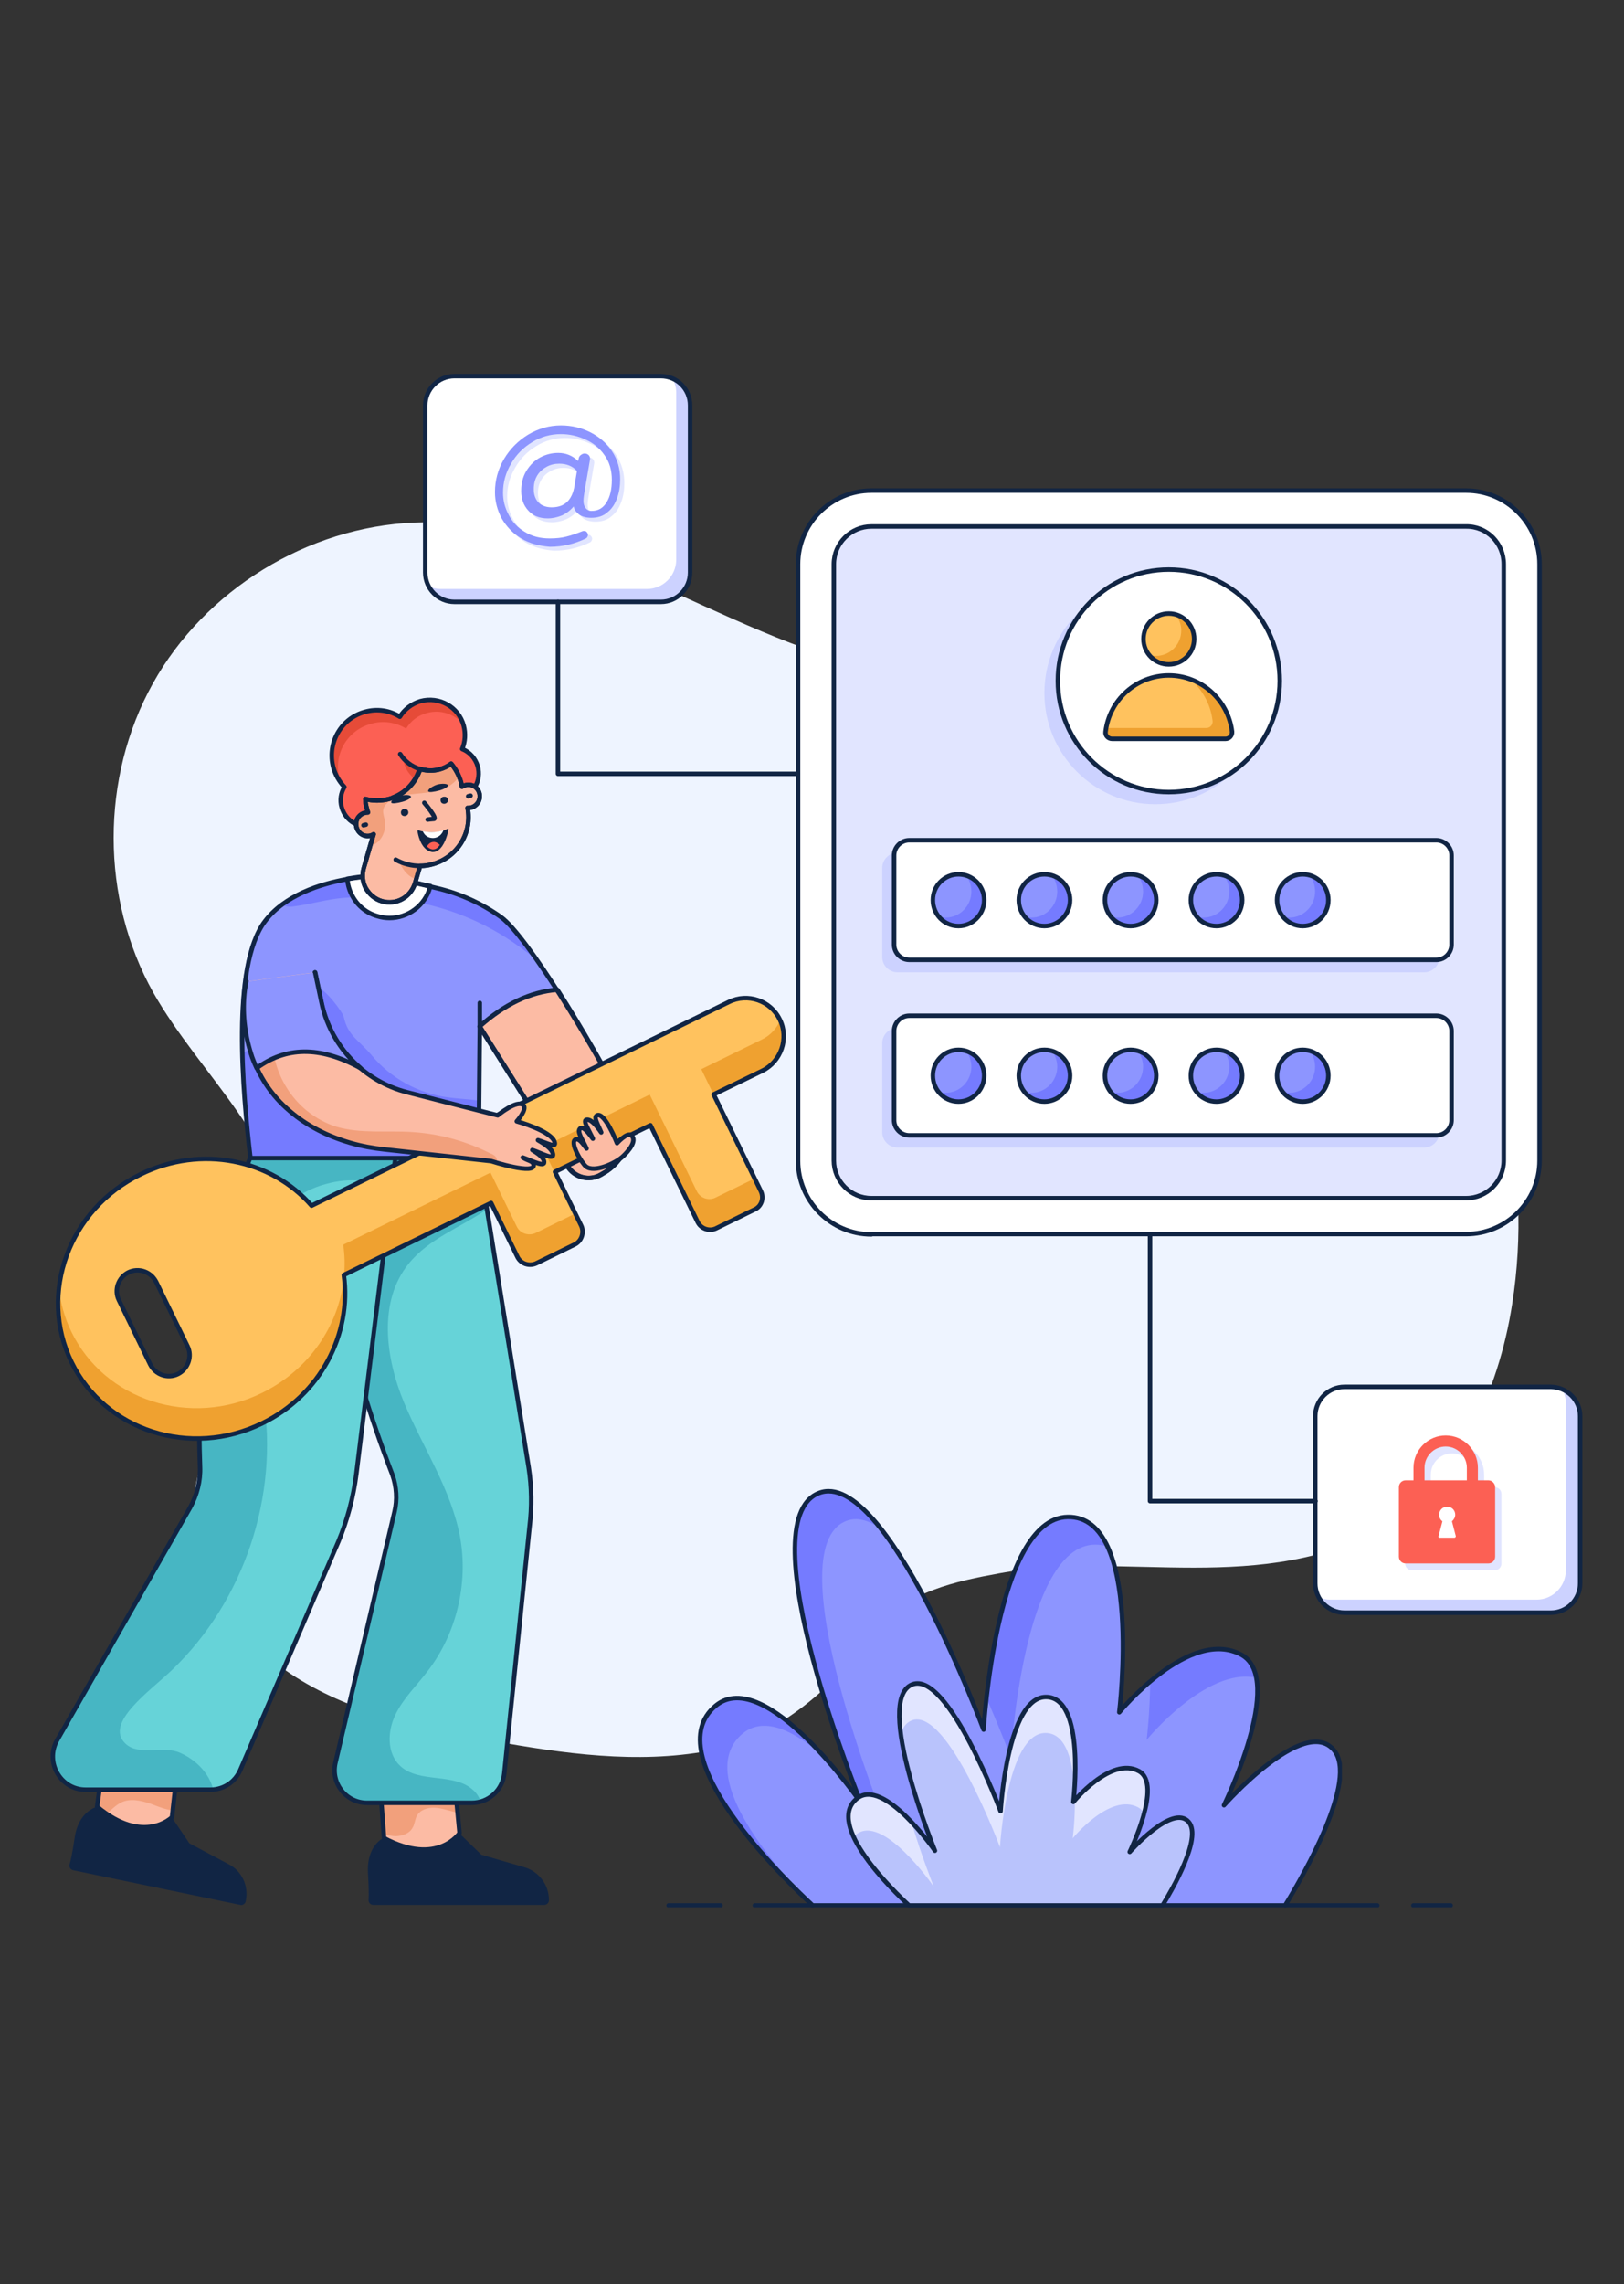 <svg xmlns="http://www.w3.org/2000/svg" xmlns:xlink="http://www.w3.org/1999/xlink" width="355" zoomAndPan="magnify" viewBox="0 0 266.25 374.25" height="499" preserveAspectRatio="xMidYMid meet" version="1.0"><rect x="0" y="0" width="266.25" height="374.25" fill="#333333" stroke="none"/><defs><clipPath id="97b7dd5607"><path d="M 69 61.227 L 114 61.227 L 114 99 L 69 99 Z M 69 61.227 " clip-rule="nonzero"/></clipPath><clipPath id="9507838f2f"><path d="M 69 61.227 L 114 61.227 L 114 99 L 69 99 Z M 69 61.227 " clip-rule="nonzero"/></clipPath><clipPath id="e5c6b0c9b2"><path d="M 215 226 L 259.336 226 L 259.336 265 L 215 265 Z M 215 226 " clip-rule="nonzero"/></clipPath><clipPath id="b04f9e49d6"><path d="M 60 300 L 90 300 L 90 312.52 L 60 312.52 Z M 60 300 " clip-rule="nonzero"/></clipPath><clipPath id="ca0570eb33"><path d="M 11 296 L 41 296 L 41 312.52 L 11 312.52 Z M 11 296 " clip-rule="nonzero"/></clipPath><clipPath id="fadd0f396a"><path d="M 114 244 L 220 244 L 220 312.52 L 114 312.52 Z M 114 244 " clip-rule="nonzero"/></clipPath><clipPath id="fcf2fcaa96"><path d="M 114 243 L 220 243 L 220 312.52 L 114 312.52 Z M 114 243 " clip-rule="nonzero"/></clipPath><clipPath id="06ab4d629a"><path d="M 139 275 L 196 275 L 196 312.52 L 139 312.52 Z M 139 275 " clip-rule="nonzero"/></clipPath><clipPath id="349a333583"><path d="M 138 275 L 196 275 L 196 312.52 L 138 312.52 Z M 138 275 " clip-rule="nonzero"/></clipPath><clipPath id="2372f4930c"><path d="M 109 311 L 119 311 L 119 312.52 L 109 312.52 Z M 109 311 " clip-rule="nonzero"/></clipPath><clipPath id="83a8b1b252"><path d="M 123 311 L 134 311 L 134 312.52 L 123 312.52 Z M 123 311 " clip-rule="nonzero"/></clipPath><clipPath id="d41f1dec8a"><path d="M 210 311 L 227 311 L 227 312.52 L 210 312.52 Z M 210 311 " clip-rule="nonzero"/></clipPath><clipPath id="9cc6889c45"><path d="M 231 311 L 239 311 L 239 312.52 L 231 312.52 Z M 231 311 " clip-rule="nonzero"/></clipPath></defs><path fill="#eef4ff" d="M 247.914 213.699 C 245.668 228.102 239.02 242.703 226.559 250.246 C 217.465 255.785 206.371 256.863 195.715 256.863 C 185.062 256.863 174.355 255.883 163.848 257.793 C 156.809 259.066 148.598 260.832 144.297 266.516 C 137.113 276.02 127.777 284.738 116.094 286.895 C 104.414 289.051 92.34 287.336 80.66 285.23 C 69.516 283.27 58.129 280.867 48.547 274.844 C 38.969 268.816 31.344 258.379 31.734 247.062 C 32.223 231.531 46.934 219.039 47.031 203.508 C 47.18 187.781 32.859 176.316 25.137 162.645 C 16.484 147.211 16.484 127.418 25.039 112.035 C 33.59 96.648 50.453 86.312 68 85.625 C 94.738 84.598 117.855 104 144.004 109.828 C 155.391 112.379 167.172 112.281 178.609 114.484 C 200.457 118.746 220.449 131.777 233.254 150.055 C 246.012 168.328 251.387 191.648 247.914 213.699 Z M 247.914 213.699 " fill-opacity="1" fill-rule="nonzero"/><path stroke-linecap="round" transform="matrix(0.489, 0, 0, 0.49, -37.279, 15.418)" fill-opacity="1" fill="#ffffff" fill-rule="nonzero" stroke-linejoin="round" d="M 368.398 381.303 C 354.803 381.303 343.798 370.196 343.798 356.698 L 343.798 157.202 C 343.798 143.6 354.899 132.597 368.398 132.597 L 567.8 132.597 C 581.402 132.597 592.399 143.703 592.399 157.202 L 592.399 356.603 C 592.399 370.196 581.298 381.199 567.8 381.199 L 368.398 381.199 Z M 368.398 381.303 " stroke="#112544" stroke-width="1.5" stroke-opacity="1" stroke-miterlimit="10"/><path stroke-linecap="round" transform="matrix(0.489, 0, 0, 0.49, -37.279, 15.418)" fill-opacity="1" fill="#e1e5ff" fill-rule="nonzero" stroke-linejoin="round" d="M 580.403 157.202 L 580.403 356.603 C 580.403 363.603 574.697 369.2 567.8 369.2 L 368.398 369.2 C 361.397 369.2 355.802 363.499 355.802 356.603 L 355.802 157.202 C 355.802 150.201 361.501 144.596 368.398 144.596 L 567.8 144.596 C 574.801 144.501 580.403 150.201 580.403 157.202 Z M 580.403 157.202 " stroke="#112544" stroke-width="1.5" stroke-opacity="1" stroke-miterlimit="10"/><path fill="#ccd2ff" d="M 235.988 170.926 L 235.988 185.527 C 235.988 186.898 234.867 188.023 233.496 188.023 L 147.133 188.023 C 145.766 188.023 144.641 186.898 144.641 185.527 L 144.641 170.926 C 144.641 169.555 145.766 168.426 147.133 168.426 L 233.496 168.426 C 234.867 168.477 235.988 169.555 235.988 170.926 Z M 235.988 170.926 " fill-opacity="1" fill-rule="nonzero"/><path stroke-linecap="round" transform="matrix(0.489, 0, 0, 0.49, -37.279, 15.418)" fill-opacity="1" fill="#ffffff" fill-rule="nonzero" stroke-linejoin="round" d="M 562.9 313.302 L 562.9 343.097 C 562.9 345.903 560.599 348.199 557.802 348.199 L 381.097 348.199 C 378.3 348.199 375.998 345.903 375.998 343.097 L 375.998 313.302 C 375.998 310.504 378.3 308.199 381.097 308.199 L 557.802 308.199 C 560.599 308.199 562.9 310.504 562.9 313.302 Z M 562.9 313.302 " stroke="#112544" stroke-width="1.5" stroke-opacity="1" stroke-miterlimit="10"/><path fill="#ccd2ff" d="M 235.988 142.215 L 235.988 156.816 C 235.988 158.188 234.867 159.312 233.496 159.312 L 147.133 159.312 C 145.766 159.312 144.641 158.188 144.641 156.816 L 144.641 142.215 C 144.641 140.844 145.766 139.715 147.133 139.715 L 233.496 139.715 C 234.867 139.715 235.988 140.793 235.988 142.215 Z M 235.988 142.215 " fill-opacity="1" fill-rule="nonzero"/><path stroke-linecap="round" transform="matrix(0.489, 0, 0, 0.49, -37.279, 15.418)" fill-opacity="1" fill="#ffffff" fill-rule="nonzero" stroke-linejoin="round" d="M 562.9 254.598 L 562.9 284.4 C 562.9 287.199 560.599 289.503 557.802 289.503 L 381.097 289.503 C 378.3 289.503 375.998 287.199 375.998 284.4 L 375.998 254.598 C 375.998 251.799 378.3 249.503 381.097 249.503 L 557.802 249.503 C 560.599 249.503 562.9 251.799 562.9 254.598 Z M 562.9 254.598 " stroke="#112544" stroke-width="1.5" stroke-opacity="1" stroke-miterlimit="10"/><path fill="#ccd2ff" d="M 207.594 113.555 C 207.594 123.598 199.48 131.777 189.41 131.777 C 179.391 131.777 171.227 123.645 171.227 113.555 C 171.227 103.461 179.344 95.328 189.41 95.328 C 199.43 95.328 207.594 103.508 207.594 113.555 Z M 207.594 113.555 " fill-opacity="1" fill-rule="nonzero"/><path stroke-linecap="round" transform="matrix(0.489, 0, 0, 0.49, -37.279, 15.418)" fill-opacity="1" fill="#ffffff" fill-rule="nonzero" stroke-linejoin="round" d="M 505.302 196.197 C 505.302 216.703 488.702 233.398 468.099 233.398 C 447.503 233.398 430.904 216.799 430.904 196.197 C 430.904 175.603 447.503 159.003 468.099 159.003 C 488.702 159.003 505.302 175.603 505.302 196.197 Z M 505.302 196.197 " stroke="#112544" stroke-width="1.5" stroke-opacity="1" stroke-miterlimit="10"/><path fill="#efa130" d="M 195.668 104.684 C 195.668 106.988 193.809 108.852 191.512 108.852 C 190.191 108.852 189.02 108.215 188.238 107.281 C 187.652 106.598 187.309 105.664 187.309 104.684 C 187.309 102.383 189.168 100.52 191.465 100.52 C 191.902 100.52 192.344 100.57 192.734 100.719 C 194.445 101.254 195.668 102.824 195.668 104.684 Z M 195.668 104.684 " fill-opacity="1" fill-rule="nonzero"/><path fill="#ffc25e" d="M 193.664 103.312 C 193.664 105.617 191.805 107.477 189.508 107.477 C 189.07 107.477 188.629 107.43 188.238 107.281 C 187.652 106.598 187.309 105.664 187.309 104.684 C 187.309 102.383 189.168 100.52 191.465 100.52 C 191.902 100.52 192.344 100.57 192.734 100.719 C 193.32 101.453 193.664 102.332 193.664 103.312 Z M 193.664 103.312 " fill-opacity="1" fill-rule="nonzero"/><path stroke-linecap="round" transform="matrix(0.489, 0, 0, 0.49, -37.279, 15.418)" fill="none" stroke-linejoin="round" d="M 476.602 182.196 C 476.602 186.9 472.798 190.703 468.099 190.703 C 463.399 190.703 459.603 186.9 459.603 182.196 C 459.603 177.5 463.399 173.697 468.099 173.697 C 472.798 173.697 476.602 177.5 476.602 182.196 Z M 476.602 182.196 " stroke="#112544" stroke-width="1.5" stroke-opacity="1" stroke-miterlimit="10"/><path fill="#efa130" d="M 200.801 121.051 L 182.176 121.051 C 181.543 121.051 181.051 120.512 181.102 119.875 C 181.102 119.676 181.152 119.48 181.199 119.336 C 182.031 114.434 186.332 110.664 191.465 110.664 C 192.734 110.664 193.957 110.906 195.082 111.301 C 198.695 112.621 201.387 115.906 201.824 119.875 C 201.922 120.461 201.434 121.051 200.801 121.051 Z M 200.801 121.051 " fill-opacity="1" fill-rule="nonzero"/><path fill="#ffc25e" d="M 197.77 119.285 L 181.199 119.285 C 182.031 114.387 186.332 110.613 191.465 110.613 C 192.734 110.613 193.957 110.859 195.082 111.25 C 197.086 112.918 198.453 115.316 198.797 118.062 C 198.895 118.746 198.402 119.285 197.77 119.285 Z M 197.77 119.285 " fill-opacity="1" fill-rule="nonzero"/><path stroke-linecap="round" transform="matrix(0.489, 0, 0, 0.49, -37.279, 15.418)" fill="none" stroke-linejoin="round" d="M 487.104 215.603 C 488.399 215.603 489.398 214.502 489.302 213.203 C 487.999 202.599 479 194.403 468.099 194.403 C 457.198 194.403 448.199 202.599 446.904 213.203 C 446.696 214.502 447.799 215.603 449.102 215.603 Z M 487.104 215.603 " stroke="#112544" stroke-width="1.5" stroke-opacity="1" stroke-miterlimit="10"/><path fill="#757bff" d="M 161.258 147.457 C 161.258 149.809 159.352 151.672 157.055 151.672 C 155.734 151.672 154.512 151.035 153.73 150.055 C 153.145 149.32 152.801 148.387 152.801 147.41 C 152.801 145.059 154.707 143.145 157.055 143.145 C 157.496 143.145 157.934 143.195 158.324 143.344 C 160.035 143.98 161.258 145.594 161.258 147.457 Z M 161.258 147.457 " fill-opacity="1" fill-rule="nonzero"/><path fill="#8d95ff" d="M 159.254 146.086 C 159.254 148.438 157.348 150.348 155.051 150.348 C 154.609 150.348 154.172 150.301 153.781 150.152 C 153.191 149.418 152.852 148.488 152.852 147.508 C 152.852 145.156 154.758 143.242 157.102 143.242 C 157.543 143.242 157.984 143.293 158.375 143.441 C 158.91 144.125 159.254 145.059 159.254 146.086 Z M 159.254 146.086 " fill-opacity="1" fill-rule="nonzero"/><path stroke-linecap="round" transform="matrix(0.489, 0, 0, 0.49, -37.279, 15.418)" fill="none" stroke-linejoin="round" d="M 406.2 269.499 C 406.2 274.299 402.3 278.198 397.601 278.198 C 392.798 278.198 389.001 274.299 389.001 269.499 C 389.001 264.7 392.902 260.896 397.601 260.896 C 402.3 260.896 406.2 264.7 406.2 269.499 Z M 406.2 269.499 " stroke="#112544" stroke-width="1.5" stroke-opacity="1" stroke-miterlimit="10"/><path fill="#757bff" d="M 175.336 147.457 C 175.336 149.809 173.43 151.672 171.129 151.672 C 169.812 151.672 168.59 151.035 167.809 150.055 C 167.219 149.32 166.879 148.387 166.879 147.41 C 166.879 145.059 168.785 143.145 171.129 143.145 C 171.57 143.145 172.012 143.195 172.402 143.344 C 174.113 143.98 175.336 145.594 175.336 147.457 Z M 175.336 147.457 " fill-opacity="1" fill-rule="nonzero"/><path fill="#8d95ff" d="M 173.332 146.086 C 173.332 148.438 171.426 150.348 169.125 150.348 C 168.688 150.348 168.246 150.301 167.855 150.152 C 167.27 149.418 166.926 148.488 166.926 147.508 C 166.926 145.156 168.832 143.242 171.18 143.242 C 171.621 143.242 172.059 143.293 172.449 143.441 C 172.988 144.125 173.332 145.059 173.332 146.086 Z M 173.332 146.086 " fill-opacity="1" fill-rule="nonzero"/><path stroke-linecap="round" transform="matrix(0.489, 0, 0, 0.49, -37.279, 15.418)" fill="none" stroke-linejoin="round" d="M 435.004 269.499 C 435.004 274.299 431.104 278.198 426.396 278.198 C 421.601 278.198 417.797 274.299 417.797 269.499 C 417.797 264.7 421.697 260.896 426.396 260.896 C 431.199 260.896 435.004 264.7 435.004 269.499 Z M 435.004 269.499 " stroke="#112544" stroke-width="1.5" stroke-opacity="1" stroke-miterlimit="10"/><path fill="#757bff" d="M 189.461 147.457 C 189.461 149.809 187.555 151.672 185.258 151.672 C 183.938 151.672 182.715 151.035 181.934 150.055 C 181.348 149.32 181.004 148.387 181.004 147.41 C 181.004 145.059 182.91 143.145 185.258 143.145 C 185.695 143.145 186.137 143.195 186.527 143.344 C 188.238 143.98 189.461 145.594 189.461 147.457 Z M 189.461 147.457 " fill-opacity="1" fill-rule="nonzero"/><path fill="#8d95ff" d="M 187.406 146.086 C 187.406 148.438 185.5 150.348 183.203 150.348 C 182.762 150.348 182.324 150.301 181.934 150.152 C 181.348 149.418 181.004 148.488 181.004 147.508 C 181.004 145.156 182.91 143.242 185.258 143.242 C 185.695 143.242 186.137 143.293 186.527 143.441 C 187.066 144.125 187.406 145.059 187.406 146.086 Z M 187.406 146.086 " fill-opacity="1" fill-rule="nonzero"/><path stroke-linecap="round" transform="matrix(0.489, 0, 0, 0.49, -37.279, 15.418)" fill="none" stroke-linejoin="round" d="M 463.903 269.499 C 463.903 274.299 460.003 278.198 455.303 278.198 C 450.5 278.198 446.696 274.299 446.696 269.499 C 446.696 264.7 450.596 260.896 455.303 260.896 C 460.003 260.896 463.903 264.7 463.903 269.499 Z M 463.903 269.499 " stroke="#112544" stroke-width="1.5" stroke-opacity="1" stroke-miterlimit="10"/><path fill="#757bff" d="M 203.535 147.457 C 203.535 149.809 201.629 151.672 199.332 151.672 C 198.012 151.672 196.789 151.035 196.008 150.055 C 195.422 149.32 195.082 148.387 195.082 147.41 C 195.082 145.059 196.988 143.145 199.332 143.145 C 199.773 143.145 200.211 143.195 200.602 143.344 C 202.312 143.98 203.535 145.594 203.535 147.457 Z M 203.535 147.457 " fill-opacity="1" fill-rule="nonzero"/><path fill="#8d95ff" d="M 201.531 146.086 C 201.531 148.438 199.625 150.348 197.328 150.348 C 196.891 150.348 196.449 150.301 196.059 150.152 C 195.473 149.418 195.129 148.488 195.129 147.508 C 195.129 145.156 197.035 143.242 199.383 143.242 C 199.82 143.242 200.262 143.293 200.652 143.441 C 201.191 144.125 201.531 145.059 201.531 146.086 Z M 201.531 146.086 " fill-opacity="1" fill-rule="nonzero"/><path stroke-linecap="round" transform="matrix(0.489, 0, 0, 0.49, -37.279, 15.418)" fill="none" stroke-linejoin="round" d="M 492.698 269.499 C 492.698 274.299 488.798 278.198 484.099 278.198 C 479.304 278.198 475.499 274.299 475.499 269.499 C 475.499 264.7 479.4 260.896 484.099 260.896 C 488.902 260.896 492.698 264.7 492.698 269.499 Z M 492.698 269.499 " stroke="#112544" stroke-width="1.5" stroke-opacity="1" stroke-miterlimit="10"/><path fill="#757bff" d="M 217.66 147.457 C 217.66 149.809 215.754 151.672 213.457 151.672 C 212.137 151.672 210.918 151.035 210.133 150.055 C 209.547 149.32 209.207 148.387 209.207 147.41 C 209.207 145.059 211.113 143.145 213.457 143.145 C 213.898 143.145 214.336 143.195 214.73 143.344 C 216.391 143.98 217.66 145.594 217.66 147.457 Z M 217.66 147.457 " fill-opacity="1" fill-rule="nonzero"/><path fill="#8d95ff" d="M 215.609 146.086 C 215.609 148.438 213.703 150.348 211.406 150.348 C 210.965 150.348 210.523 150.301 210.133 150.152 C 209.547 149.418 209.207 148.488 209.207 147.508 C 209.207 145.156 211.113 143.242 213.457 143.242 C 213.898 143.242 214.336 143.293 214.73 143.441 C 215.266 144.125 215.609 145.059 215.609 146.086 Z M 215.609 146.086 " fill-opacity="1" fill-rule="nonzero"/><path stroke-linecap="round" transform="matrix(0.489, 0, 0, 0.49, -37.279, 15.418)" fill="none" stroke-linejoin="round" d="M 521.598 269.499 C 521.598 274.299 517.697 278.198 512.998 278.198 C 508.203 278.198 504.399 274.299 504.399 269.499 C 504.399 264.7 508.299 260.896 512.998 260.896 C 517.697 260.896 521.598 264.7 521.598 269.499 Z M 521.598 269.499 " stroke="#112544" stroke-width="1.5" stroke-opacity="1" stroke-miterlimit="10"/><path fill="#757bff" d="M 161.258 176.219 C 161.258 178.57 159.352 180.43 157.055 180.43 C 155.734 180.43 154.512 179.793 153.73 178.812 C 153.145 178.078 152.801 177.148 152.801 176.168 C 152.801 173.816 154.707 171.906 157.055 171.906 C 157.496 171.906 157.934 171.953 158.324 172.102 C 160.035 172.738 161.258 174.305 161.258 176.219 Z M 161.258 176.219 " fill-opacity="1" fill-rule="nonzero"/><path fill="#8d95ff" d="M 159.254 174.797 C 159.254 177.148 157.348 179.059 155.051 179.059 C 154.609 179.059 154.172 179.012 153.781 178.863 C 153.191 178.129 152.852 177.195 152.852 176.219 C 152.852 173.867 154.758 171.953 157.102 171.953 C 157.543 171.953 157.984 172.004 158.375 172.152 C 158.91 172.887 159.254 173.816 159.254 174.797 Z M 159.254 174.797 " fill-opacity="1" fill-rule="nonzero"/><path stroke-linecap="round" transform="matrix(0.489, 0, 0, 0.49, -37.279, 15.418)" fill="none" stroke-linejoin="round" d="M 406.2 328.203 C 406.2 333.003 402.3 336.902 397.601 336.902 C 392.798 336.902 389.001 333.003 389.001 328.203 C 389.001 323.404 392.902 319.601 397.601 319.601 C 402.3 319.601 406.2 323.404 406.2 328.203 Z M 406.2 328.203 " stroke="#112544" stroke-width="1.5" stroke-opacity="1" stroke-miterlimit="10"/><path fill="#757bff" d="M 175.336 176.219 C 175.336 178.57 173.43 180.43 171.129 180.43 C 169.812 180.43 168.59 179.793 167.809 178.812 C 167.219 178.078 166.879 177.148 166.879 176.168 C 166.879 173.816 168.785 171.906 171.129 171.906 C 171.57 171.906 172.012 171.953 172.402 172.102 C 174.113 172.738 175.336 174.305 175.336 176.219 Z M 175.336 176.219 " fill-opacity="1" fill-rule="nonzero"/><path fill="#8d95ff" d="M 173.332 174.797 C 173.332 177.148 171.426 179.059 169.125 179.059 C 168.688 179.059 168.246 179.012 167.855 178.863 C 167.27 178.129 166.926 177.195 166.926 176.219 C 166.926 173.867 168.832 171.953 171.18 171.953 C 171.621 171.953 172.059 172.004 172.449 172.152 C 172.988 172.887 173.332 173.816 173.332 174.797 Z M 173.332 174.797 " fill-opacity="1" fill-rule="nonzero"/><path stroke-linecap="round" transform="matrix(0.489, 0, 0, 0.49, -37.279, 15.418)" fill="none" stroke-linejoin="round" d="M 435.004 328.203 C 435.004 333.003 431.104 336.902 426.396 336.902 C 421.601 336.902 417.797 333.003 417.797 328.203 C 417.797 323.404 421.697 319.601 426.396 319.601 C 431.199 319.601 435.004 323.404 435.004 328.203 Z M 435.004 328.203 " stroke="#112544" stroke-width="1.5" stroke-opacity="1" stroke-miterlimit="10"/><path fill="#757bff" d="M 189.461 176.219 C 189.461 178.57 187.555 180.43 185.258 180.43 C 183.938 180.43 182.715 179.793 181.934 178.812 C 181.348 178.078 181.004 177.148 181.004 176.168 C 181.004 173.816 182.91 171.906 185.258 171.906 C 185.695 171.906 186.137 171.953 186.527 172.102 C 188.238 172.738 189.461 174.305 189.461 176.219 Z M 189.461 176.219 " fill-opacity="1" fill-rule="nonzero"/><path fill="#8d95ff" d="M 187.406 174.797 C 187.406 177.148 185.5 179.059 183.203 179.059 C 182.762 179.059 182.324 179.012 181.934 178.863 C 181.348 178.129 181.004 177.195 181.004 176.219 C 181.004 173.867 182.91 171.953 185.258 171.953 C 185.695 171.953 186.137 172.004 186.527 172.152 C 187.066 172.887 187.406 173.816 187.406 174.797 Z M 187.406 174.797 " fill-opacity="1" fill-rule="nonzero"/><path stroke-linecap="round" transform="matrix(0.489, 0, 0, 0.49, -37.279, 15.418)" fill="none" stroke-linejoin="round" d="M 463.903 328.203 C 463.903 333.003 460.003 336.902 455.303 336.902 C 450.5 336.902 446.696 333.003 446.696 328.203 C 446.696 323.404 450.596 319.601 455.303 319.601 C 460.003 319.601 463.903 323.404 463.903 328.203 Z M 463.903 328.203 " stroke="#112544" stroke-width="1.5" stroke-opacity="1" stroke-miterlimit="10"/><path fill="#757bff" d="M 203.535 176.219 C 203.535 178.57 201.629 180.43 199.332 180.43 C 198.012 180.43 196.789 179.793 196.008 178.812 C 195.422 178.078 195.082 177.148 195.082 176.168 C 195.082 173.816 196.988 171.906 199.332 171.906 C 199.773 171.906 200.211 171.953 200.602 172.102 C 202.312 172.738 203.535 174.305 203.535 176.219 Z M 203.535 176.219 " fill-opacity="1" fill-rule="nonzero"/><path fill="#8d95ff" d="M 201.531 174.797 C 201.531 177.148 199.625 179.059 197.328 179.059 C 196.891 179.059 196.449 179.012 196.059 178.863 C 195.473 178.129 195.129 177.195 195.129 176.219 C 195.129 173.867 197.035 171.953 199.383 171.953 C 199.82 171.953 200.262 172.004 200.652 172.152 C 201.191 172.887 201.531 173.816 201.531 174.797 Z M 201.531 174.797 " fill-opacity="1" fill-rule="nonzero"/><path stroke-linecap="round" transform="matrix(0.489, 0, 0, 0.49, -37.279, 15.418)" fill="none" stroke-linejoin="round" d="M 492.698 328.203 C 492.698 333.003 488.798 336.902 484.099 336.902 C 479.304 336.902 475.499 333.003 475.499 328.203 C 475.499 323.404 479.4 319.601 484.099 319.601 C 488.902 319.601 492.698 323.404 492.698 328.203 Z M 492.698 328.203 " stroke="#112544" stroke-width="1.5" stroke-opacity="1" stroke-miterlimit="10"/><path fill="#757bff" d="M 217.66 176.219 C 217.66 178.57 215.754 180.43 213.457 180.43 C 212.137 180.43 210.918 179.793 210.133 178.812 C 209.547 178.078 209.207 177.148 209.207 176.168 C 209.207 173.816 211.113 171.906 213.457 171.906 C 213.898 171.906 214.336 171.953 214.73 172.102 C 216.391 172.738 217.66 174.305 217.66 176.219 Z M 217.66 176.219 " fill-opacity="1" fill-rule="nonzero"/><path fill="#8d95ff" d="M 215.609 174.797 C 215.609 177.148 213.703 179.059 211.406 179.059 C 210.965 179.059 210.523 179.012 210.133 178.863 C 209.547 178.129 209.207 177.195 209.207 176.219 C 209.207 173.867 211.113 171.953 213.457 171.953 C 213.898 171.953 214.336 172.004 214.73 172.152 C 215.266 172.887 215.609 173.816 215.609 174.797 Z M 215.609 174.797 " fill-opacity="1" fill-rule="nonzero"/><path stroke-linecap="round" transform="matrix(0.489, 0, 0, 0.49, -37.279, 15.418)" fill="none" stroke-linejoin="round" d="M 521.598 328.203 C 521.598 333.003 517.697 336.902 512.998 336.902 C 508.203 336.902 504.399 333.003 504.399 328.203 C 504.399 323.404 508.299 319.601 512.998 319.601 C 517.697 319.601 521.598 323.404 521.598 328.203 Z M 521.598 328.203 " stroke="#112544" stroke-width="1.5" stroke-opacity="1" stroke-miterlimit="10"/><g clip-path="url(#97b7dd5607)"><path fill="#ffffff" d="M 113.066 66.422 L 113.066 93.809 C 113.066 96.453 110.914 98.609 108.273 98.609 L 74.453 98.609 C 71.812 98.609 69.664 96.453 69.664 93.809 L 69.664 66.422 C 69.664 63.773 71.812 61.621 74.453 61.621 L 108.273 61.621 C 110.965 61.621 113.066 63.773 113.066 66.422 Z M 113.066 66.422 " fill-opacity="1" fill-rule="nonzero"/></g><path fill="#ccd2ff" d="M 113.066 66.422 L 113.066 93.809 C 113.066 96.453 110.914 98.609 108.273 98.609 L 74.453 98.609 C 72.645 98.609 71.031 97.582 70.25 96.062 C 70.883 96.355 71.57 96.504 72.254 96.504 L 106.074 96.504 C 108.715 96.504 110.867 94.348 110.867 91.703 L 110.867 64.363 C 110.867 63.531 110.672 62.797 110.277 62.109 C 111.941 62.844 113.066 64.512 113.066 66.422 Z M 113.066 66.422 " fill-opacity="1" fill-rule="nonzero"/><g clip-path="url(#9507838f2f)"><path stroke-linecap="round" transform="matrix(0.489, 0, 0, 0.49, -37.279, 15.418)" fill="none" stroke-linejoin="round" d="M 307.602 104.102 L 307.602 160 C 307.602 165.398 303.199 169.799 297.796 169.799 L 228.601 169.799 C 223.198 169.799 218.803 165.398 218.803 160 L 218.803 104.102 C 218.803 98.697 223.198 94.304 228.601 94.304 L 297.796 94.304 C 303.303 94.304 307.602 98.697 307.602 104.102 Z M 307.602 104.102 " stroke="#112544" stroke-width="1.5" stroke-opacity="1" stroke-miterlimit="10"/></g><path fill="#ffffff" d="M 258.914 232.023 L 258.914 259.41 C 258.914 262.055 256.762 264.211 254.125 264.211 L 220.301 264.211 C 217.66 264.211 215.512 262.055 215.512 259.41 L 215.512 232.023 C 215.512 229.375 217.66 227.219 220.301 227.219 L 254.125 227.219 C 256.762 227.27 258.914 229.375 258.914 232.023 Z M 258.914 232.023 " fill-opacity="1" fill-rule="nonzero"/><path fill="#ccd2ff" d="M 258.914 232.023 L 258.914 259.41 C 258.914 262.055 256.762 264.211 254.125 264.211 L 220.301 264.211 C 218.492 264.211 216.879 263.184 216.098 261.664 C 216.734 261.957 217.418 262.105 218.102 262.105 L 251.926 262.105 C 254.562 262.105 256.715 259.949 256.715 257.305 L 256.715 229.914 C 256.715 229.082 256.52 228.348 256.129 227.66 C 257.789 228.445 258.914 230.109 258.914 232.023 Z M 258.914 232.023 " fill-opacity="1" fill-rule="nonzero"/><g clip-path="url(#e5c6b0c9b2)"><path stroke-linecap="round" transform="matrix(0.489, 0, 0, 0.49, -37.279, 15.418)" fill="none" stroke-linejoin="round" d="M 606.002 442.104 L 606.002 498.001 C 606.002 503.399 601.598 507.8 596.203 507.8 L 527 507.8 C 521.598 507.8 517.202 503.399 517.202 498.001 L 517.202 442.104 C 517.202 436.698 521.598 432.297 527 432.297 L 596.203 432.297 C 601.598 432.401 606.002 436.698 606.002 442.104 Z M 606.002 442.104 " stroke="#112544" stroke-width="1.5" stroke-opacity="1" stroke-miterlimit="10"/></g><path stroke-linecap="round" transform="matrix(0.489, 0, 0, 0.49, -37.279, 15.418)" fill="none" stroke-linejoin="round" d="M 263.302 169.799 L 263.302 227.299 L 343.702 227.299 " stroke="#112544" stroke-width="1.5" stroke-opacity="1" stroke-miterlimit="10"/><path stroke-linecap="round" transform="matrix(0.489, 0, 0, 0.49, -37.279, 15.418)" fill="none" stroke-linejoin="round" d="M 517.298 470.503 L 461.801 470.503 L 461.801 381.996 " stroke="#112544" stroke-width="1.5" stroke-opacity="1" stroke-miterlimit="10"/><path fill="#e1e5ff" d="M 86.133 88.859 C 84.766 88.027 83.738 86.949 82.957 85.625 C 82.223 84.254 81.832 82.832 81.832 81.266 C 81.832 79.355 82.32 77.543 83.301 75.875 C 84.277 74.211 85.598 72.887 87.258 71.859 C 88.922 70.879 90.73 70.34 92.637 70.34 C 94.395 70.34 96.008 70.73 97.473 71.469 C 98.941 72.203 100.16 73.281 101.043 74.602 C 101.922 75.926 102.359 77.445 102.359 79.16 C 102.359 80.238 102.215 81.266 101.871 82.195 C 101.531 83.176 101.043 83.961 100.309 84.547 C 99.625 85.188 98.695 85.48 97.621 85.48 C 96.789 85.48 96.105 85.285 95.617 84.941 C 95.129 84.547 94.836 84.109 94.738 83.617 C 94.199 84.254 93.562 84.746 92.832 85.086 C 92.098 85.383 91.316 85.578 90.484 85.578 C 89.117 85.578 88.039 85.137 87.309 84.305 C 86.523 83.473 86.133 82.395 86.133 81.07 C 86.133 79.797 86.426 78.668 87.016 77.738 C 87.602 76.809 88.332 76.074 89.262 75.582 C 90.191 75.094 91.168 74.848 92.195 74.848 C 93.465 74.848 94.539 75.289 95.469 76.172 L 95.566 75.73 C 95.617 75.484 95.715 75.336 95.91 75.191 C 96.105 75.043 96.301 74.945 96.547 74.945 C 96.789 74.945 97.035 75.043 97.18 75.191 C 97.375 75.387 97.426 75.582 97.426 75.875 L 97.375 76.172 L 96.547 81.02 C 96.445 81.656 96.348 82.195 96.348 82.688 C 96.348 83.176 96.445 83.57 96.691 83.863 C 96.887 84.156 97.23 84.352 97.668 84.352 C 98.746 84.352 99.527 83.91 100.113 82.98 C 100.699 82.051 100.992 80.824 100.992 79.258 C 100.992 77.688 100.602 76.316 99.77 75.191 C 98.988 74.062 97.914 73.184 96.645 72.645 C 95.371 72.055 94.004 71.762 92.637 71.762 C 90.973 71.762 89.359 72.203 87.941 73.082 C 86.477 73.965 85.305 75.141 84.473 76.613 C 83.594 78.082 83.152 79.648 83.152 81.363 C 83.152 82.637 83.445 83.812 84.082 84.988 C 84.668 86.164 85.547 87.098 86.719 87.781 C 87.895 88.516 89.215 88.859 90.828 88.859 C 91.852 88.859 92.781 88.762 93.516 88.566 C 94.297 88.371 95.176 88.078 96.152 87.684 C 96.25 87.637 96.348 87.637 96.445 87.637 C 96.645 87.637 96.789 87.684 96.887 87.832 C 96.984 87.93 97.082 88.078 97.082 88.273 C 97.082 88.371 97.035 88.516 96.984 88.613 C 96.938 88.715 96.84 88.812 96.742 88.859 C 94.934 89.742 92.977 90.23 90.828 90.23 C 89.066 90.086 87.504 89.691 86.133 88.859 Z M 94.883 80.238 L 95.273 77.836 C 94.539 77.051 93.562 76.66 92.391 76.66 C 91.656 76.66 90.973 76.809 90.336 77.152 C 89.703 77.492 89.164 77.934 88.773 78.57 C 88.383 79.207 88.188 79.941 88.188 80.824 C 88.188 81.805 88.48 82.539 89.02 83.078 C 89.555 83.57 90.289 83.812 91.121 83.812 C 93.27 83.812 94.492 82.59 94.883 80.238 Z M 94.883 80.238 " fill-opacity="1" fill-rule="nonzero"/><path fill="#8d95ff" d="M 85.449 88.223 C 84.082 87.391 83.055 86.312 82.273 84.988 C 81.539 83.617 81.148 82.195 81.148 80.629 C 81.148 78.719 81.637 76.906 82.613 75.238 C 83.594 73.574 84.914 72.25 86.574 71.223 C 88.234 70.242 90.043 69.703 91.949 69.703 C 93.711 69.703 95.324 70.094 96.789 70.832 C 98.254 71.566 99.477 72.645 100.355 73.965 C 101.238 75.289 101.676 76.809 101.676 78.523 C 101.676 79.602 101.531 80.629 101.188 81.559 C 100.848 82.539 100.355 83.324 99.625 83.91 C 98.941 84.547 98.012 84.844 96.938 84.844 C 96.105 84.844 95.422 84.648 94.934 84.305 C 94.441 83.91 94.148 83.473 94.051 82.98 C 93.516 83.617 92.879 84.109 92.145 84.449 C 91.414 84.746 90.629 84.941 89.801 84.941 C 88.43 84.941 87.355 84.5 86.621 83.668 C 85.84 82.832 85.449 81.758 85.449 80.434 C 85.449 79.16 85.742 78.031 86.328 77.102 C 86.918 76.172 87.648 75.438 88.578 74.945 C 89.508 74.457 90.484 74.211 91.512 74.211 C 92.781 74.211 93.855 74.652 94.785 75.535 L 94.883 75.094 C 94.934 74.848 95.031 74.699 95.227 74.555 C 95.422 74.406 95.617 74.309 95.859 74.309 C 96.105 74.309 96.348 74.406 96.496 74.555 C 96.691 74.75 96.742 74.945 96.742 75.238 L 96.691 75.535 L 95.859 80.383 C 95.762 81.02 95.664 81.559 95.664 82.051 C 95.664 82.539 95.762 82.934 96.008 83.227 C 96.203 83.52 96.547 83.715 96.984 83.715 C 98.059 83.715 98.844 83.273 99.43 82.344 C 100.016 81.414 100.309 80.188 100.309 78.621 C 100.309 77.051 99.918 75.68 99.086 74.555 C 98.305 73.426 97.23 72.547 95.957 72.008 C 94.688 71.418 93.32 71.125 91.949 71.125 C 90.289 71.125 88.676 71.566 87.258 72.445 C 85.793 73.328 84.617 74.504 83.789 75.977 C 82.91 77.445 82.469 79.012 82.469 80.727 C 82.469 82 82.762 83.176 83.398 84.352 C 83.984 85.527 84.863 86.461 86.035 87.145 C 87.211 87.879 88.527 88.223 90.141 88.223 C 91.168 88.223 92.098 88.125 92.832 87.93 C 93.613 87.734 94.492 87.438 95.469 87.047 C 95.566 87 95.664 87 95.762 87 C 95.957 87 96.105 87.047 96.203 87.195 C 96.301 87.293 96.398 87.438 96.398 87.637 C 96.398 87.734 96.348 87.879 96.301 87.977 C 96.25 88.078 96.152 88.176 96.055 88.223 C 94.246 89.105 92.293 89.594 90.141 89.594 C 88.383 89.449 86.82 89.055 85.449 88.223 Z M 94.199 79.551 L 94.59 77.152 C 93.855 76.367 92.879 75.977 91.707 75.977 C 90.973 75.977 90.289 76.121 89.652 76.465 C 89.02 76.809 88.48 77.25 88.09 77.887 C 87.699 78.523 87.504 79.258 87.504 80.141 C 87.504 81.117 87.797 81.855 88.332 82.395 C 88.871 82.883 89.605 83.129 90.434 83.129 C 92.586 83.129 93.809 81.953 94.199 79.551 Z M 94.199 79.551 " fill-opacity="1" fill-rule="nonzero"/><path fill="#e1e5ff" d="M 245.031 243.684 L 243.32 243.684 L 243.32 241.625 C 243.32 238.734 240.977 236.332 238.043 236.332 C 235.16 236.332 232.766 238.684 232.766 241.625 L 232.766 243.684 L 231.492 243.684 C 230.859 243.684 230.371 244.172 230.371 244.809 L 230.371 256.176 C 230.371 256.812 230.859 257.305 231.492 257.305 L 245.031 257.305 C 245.668 257.305 246.156 256.812 246.156 256.176 L 246.156 244.809 C 246.156 244.172 245.668 243.684 245.031 243.684 Z M 241.512 243.684 L 234.574 243.684 L 234.574 241.625 C 234.574 239.715 236.137 238.145 238.043 238.145 C 239.949 238.145 241.512 239.715 241.512 241.625 Z M 241.512 243.684 " fill-opacity="1" fill-rule="nonzero"/><path fill="#fc6054" d="M 244.008 242.555 L 242.297 242.555 L 242.297 240.496 C 242.297 237.605 239.949 235.207 237.016 235.207 C 234.133 235.207 231.738 237.559 231.738 240.496 L 231.738 242.555 L 230.469 242.555 C 229.832 242.555 229.344 243.047 229.344 243.684 L 229.344 255.051 C 229.344 255.688 229.832 256.176 230.469 256.176 L 244.008 256.176 C 244.641 256.176 245.129 255.688 245.129 255.051 L 245.129 243.684 C 245.129 243.094 244.641 242.555 244.008 242.555 Z M 240.488 242.555 L 233.547 242.555 L 233.547 240.496 C 233.547 238.586 235.109 237.02 237.016 237.02 C 238.922 237.02 240.488 238.586 240.488 240.496 Z M 240.488 242.555 " fill-opacity="1" fill-rule="nonzero"/><path fill="#ffffff" d="M 238.434 251.961 L 236.039 251.961 C 235.891 251.961 235.793 251.816 235.844 251.719 L 236.48 249.27 C 236.137 249.023 235.941 248.629 235.941 248.191 C 235.941 247.453 236.527 246.867 237.262 246.867 C 237.992 246.867 238.582 247.453 238.582 248.191 C 238.582 248.629 238.336 249.023 238.043 249.27 L 238.68 251.719 C 238.68 251.816 238.582 251.961 238.434 251.961 Z M 238.434 251.961 " fill-opacity="1" fill-rule="nonzero"/><path fill="#fcbba4" d="M 75.285 300.32 C 75.285 300.32 71.715 305.809 62.918 301.152 L 62.867 300.469 L 62.43 294.637 L 74.746 294.637 L 74.992 296.988 Z M 75.285 300.32 " fill-opacity="1" fill-rule="nonzero"/><path fill="#f2a07c" d="M 74.992 296.988 C 74.844 296.938 74.648 296.938 74.5 296.891 C 73.426 296.645 72.352 296.254 71.227 296.203 C 70.102 296.156 68.879 296.547 68.344 297.527 C 68 298.164 68 298.949 67.609 299.535 C 67.121 300.418 65.996 300.809 64.969 300.859 C 64.238 300.859 63.555 300.711 62.867 300.469 L 62.43 294.637 L 74.746 294.637 Z M 74.992 296.988 " fill-opacity="1" fill-rule="nonzero"/><path fill="#fcbba4" d="M 28.801 292.039 L 28.312 296.645 L 28.215 297.723 C 28.215 297.723 24.207 301.742 17.461 297.184 C 16.973 296.84 16.438 296.449 15.949 296.059 L 16.828 289.59 Z M 28.801 292.039 " fill-opacity="1" fill-rule="nonzero"/><path fill="#f2a07c" d="M 28.801 292.039 L 28.312 296.645 C 27.09 296.5 25.918 296.008 24.746 295.566 C 23.133 295.027 21.324 294.586 19.809 295.371 C 18.93 295.812 18.246 296.598 17.461 297.137 C 16.973 296.793 16.438 296.398 15.949 296.008 L 16.828 289.543 Z M 28.801 292.039 " fill-opacity="1" fill-rule="nonzero"/><path stroke-linecap="round" transform="matrix(0.489, 0, 0, 0.49, -37.279, 15.418)" fill="none" stroke-linejoin="round" d="M 230.303 581.501 C 230.303 581.501 222.999 592.703 205 583.199 L 204.001 569.9 L 229.2 569.9 Z M 230.303 581.501 " stroke="#112544" stroke-width="1.5" stroke-opacity="1" stroke-miterlimit="10"/><g clip-path="url(#b04f9e49d6)"><path fill="#112544" d="M 89.996 311.293 L 89.996 311.344 C 89.996 311.785 89.652 312.129 89.215 312.129 L 61.207 312.129 C 60.766 312.129 60.426 311.785 60.426 311.344 C 60.473 310.609 60.473 309.285 60.328 306.887 C 60.082 302.379 62.867 301.152 62.867 301.152 C 71.668 305.809 75.234 300.32 75.234 300.32 L 78.902 303.895 L 85.793 305.906 C 88.285 306.543 89.996 308.797 89.996 311.293 Z M 89.996 311.293 " fill-opacity="1" fill-rule="nonzero"/></g><path fill="#66d3d8" d="M 86.77 250.102 L 82.613 290.617 C 82.371 292.824 80.855 294.586 78.801 295.223 C 78.312 295.371 77.824 295.422 77.289 295.422 L 60.133 295.422 C 56.711 295.422 54.121 292.188 54.949 288.855 L 64.629 247.75 C 65.117 245.738 64.969 243.633 64.238 241.723 C 56.613 221.93 53.191 204.535 54.219 189.738 L 78.363 189.738 L 79.73 198.312 L 86.574 240.547 C 87.113 243.684 87.16 246.867 86.77 250.102 Z M 86.77 250.102 " fill-opacity="1" fill-rule="nonzero"/><path fill="#47b6c3" d="M 77.629 293.363 C 78.168 293.852 78.559 294.488 78.801 295.125 C 78.312 295.273 77.824 295.324 77.289 295.324 L 60.133 295.324 C 56.711 295.324 54.121 292.09 54.949 288.758 L 64.629 247.652 C 65.117 245.641 64.969 243.535 64.238 241.625 C 56.613 221.832 53.191 204.438 54.219 189.641 L 78.363 189.641 L 79.73 198.215 C 75.43 201.156 70.297 202.969 67.023 207.035 C 61.988 213.207 63.164 222.418 66.242 229.816 C 69.32 237.168 73.965 244.023 75.43 251.863 C 76.797 259.457 74.844 267.641 70.152 273.766 C 68.344 276.164 66.094 278.273 64.824 280.969 C 63.504 283.66 63.406 287.289 65.605 289.344 C 68.734 292.285 74.5 290.375 77.629 293.363 Z M 77.629 293.363 " fill-opacity="1" fill-rule="nonzero"/><path stroke-linecap="round" transform="matrix(0.489, 0, 0, 0.49, -37.279, 15.418)" fill="none" stroke-linejoin="round" d="M 208.501 474.099 L 188.697 557.997 C 187.098 564.901 192.301 571.399 199.302 571.399 L 234.403 571.399 C 239.998 571.399 244.697 567.198 245.296 561.601 L 253.8 478.898 C 254.599 472.4 254.503 465.799 253.496 459.301 L 236.697 355.598 L 187.298 355.598 C 185.1 385.799 192.197 421.302 207.798 461.701 C 209.196 465.703 209.5 470.001 208.501 474.099 Z M 208.501 474.099 " stroke="#112544" stroke-width="1.5" stroke-opacity="1" stroke-miterlimit="10"/><path stroke-linecap="round" transform="matrix(0.489, 0, 0, 0.49, -37.279, 15.418)" fill="none" stroke-linejoin="round" d="M 133.903 576.199 C 133.903 576.199 124.496 585.703 108.8 572.699 L 110.598 559.4 L 135.198 564.503 Z M 133.903 576.199 " stroke="#112544" stroke-width="1.5" stroke-opacity="1" stroke-miterlimit="10"/><g clip-path="url(#ca0570eb33)"><path fill="#112544" d="M 40.289 311.492 L 40.289 311.539 C 40.191 311.93 39.801 312.227 39.406 312.129 L 11.988 306.445 C 11.547 306.348 11.305 305.906 11.402 305.512 C 11.598 304.828 11.891 303.504 12.234 301.152 C 12.867 296.695 15.898 296.059 15.898 296.059 C 23.57 302.426 28.168 297.773 28.168 297.773 L 31.051 302.035 L 37.402 305.414 C 39.605 306.492 40.824 308.992 40.289 311.492 Z M 40.289 311.492 " fill-opacity="1" fill-rule="nonzero"/></g><path fill="#66d3d8" d="M 64.824 189.691 L 64.188 194.883 L 58.422 241.527 C 57.934 245.301 56.953 249.023 55.488 252.551 L 39.406 289.98 C 38.625 291.793 36.914 293.02 34.91 293.215 C 34.766 293.215 34.617 293.215 34.473 293.215 L 13.992 293.215 C 9.887 293.215 7.344 288.758 9.348 285.23 L 31.195 247.016 C 32.32 245.004 32.859 242.703 32.809 240.352 C 32.273 224.723 33.25 209.191 41.02 189.738 L 64.824 189.738 Z M 64.824 189.691 " fill-opacity="1" fill-rule="nonzero"/><path fill="#47b6c3" d="M 64.824 189.691 L 64.188 194.883 C 60.914 193.414 57.445 192.875 53.438 194.004 C 47.57 195.57 42.73 200.422 41.07 206.301 C 39.016 213.699 41.949 221.438 43.172 229.031 C 45.762 245.152 39.996 262.348 28.215 273.617 C 24.648 277.047 16.973 282.34 20.59 285.719 C 22.789 287.777 26.699 285.965 29.484 287.188 C 32.078 288.316 34.324 290.52 34.961 293.266 C 34.812 293.266 34.668 293.266 34.52 293.266 L 14.043 293.266 C 9.934 293.266 7.395 288.805 9.398 285.277 L 31.246 247.062 C 32.371 245.055 32.906 242.75 32.859 240.398 C 32.32 224.77 33.297 209.238 41.07 189.789 L 64.824 189.789 Z M 64.824 189.691 " fill-opacity="1" fill-rule="nonzero"/><path stroke-linecap="round" transform="matrix(0.489, 0, 0, 0.49, -37.279, 15.418)" fill="none" stroke-linejoin="round" d="M 104.9 566.998 L 146.802 566.998 C 151.198 566.998 155.098 564.399 156.8 560.397 L 189.704 484.001 C 192.701 476.801 194.699 469.299 195.698 461.501 L 208.797 355.702 L 160.101 355.702 C 144.197 395.399 142.199 427.202 143.302 458.998 C 143.502 463.702 142.303 468.398 140.001 472.6 L 95.301 550.598 C 91.297 557.901 96.596 566.998 104.9 566.998 Z M 104.9 566.998 " stroke="#112544" stroke-width="1.5" stroke-opacity="1" stroke-miterlimit="10"/><path fill="#8d95ff" d="M 98.844 192.238 L 98.449 192.484 C 96.594 193.512 94.199 192.926 93.074 191.113 L 78.605 168.184 L 78.508 180.383 L 78.41 189.738 L 41.02 189.738 C 40.484 185.281 39.75 179.059 39.504 172.836 C 39.164 163.918 39.75 154.953 43.316 150.984 C 44.246 149.957 45.273 149.023 46.301 148.289 C 53.484 143 62.723 143.441 62.723 143.441 L 69.859 145.105 L 71.473 145.496 C 75.285 146.379 78.852 147.996 82.027 150.25 C 83.445 151.277 85.547 153.875 87.941 157.355 C 92.734 164.164 98.598 174.207 102.164 181.117 C 104.316 185.035 102.801 190.035 98.844 192.238 Z M 98.844 192.238 " fill-opacity="1" fill-rule="nonzero"/><path fill="#757bff" d="M 87.992 157.258 C 86.379 155.984 84.715 154.758 82.957 153.629 C 80.172 151.867 77.141 150.398 73.965 149.32 C 68.293 147.41 62.281 146.625 56.32 147.113 C 53.484 147.359 50.797 148.191 48.012 148.535 C 47.18 148.633 46.691 148.484 46.348 148.191 C 53.535 142.902 62.77 143.344 62.77 143.344 L 69.906 145.008 L 71.52 145.398 C 75.332 146.281 78.902 147.898 82.078 150.152 C 83.496 151.18 85.598 153.828 87.992 157.258 Z M 87.992 157.258 " fill-opacity="1" fill-rule="nonzero"/><path stroke-linecap="round" transform="matrix(0.489, 0, 0, 0.49, -37.279, 15.418)" fill-opacity="1" fill="#ffffff" fill-rule="nonzero" stroke-linejoin="round" d="M 220.497 264.803 L 220.401 265.297 C 218.699 271.301 213.096 275.503 206.799 275.503 C 205.504 275.503 204.097 275.303 202.803 274.897 C 199.198 273.9 196.201 271.5 194.403 268.2 C 193.404 266.398 192.797 264.397 192.701 262.403 C 199.502 261.199 204.697 261.199 204.697 261.199 L 219.298 264.604 Z M 220.497 264.803 " stroke="#112544" stroke-width="1.5" stroke-opacity="1" stroke-miterlimit="10"/><path fill="#757bff" d="M 78.461 180.332 L 78.363 189.691 L 40.973 189.691 C 40.434 185.23 39.703 179.012 39.457 172.789 C 40.727 171.906 42.293 171.414 43.809 171.121 C 46.105 170.633 48.547 170.289 50.355 168.77 C 51.773 167.594 52.02 167.055 52.801 165.391 C 53.191 164.508 50.797 161.617 52.066 161.812 C 53.289 162.008 56.172 165.781 56.367 166.664 C 57.051 169.75 58.859 170.438 60.914 172.887 C 63.992 176.609 68.539 179.156 73.328 179.793 C 75.039 180.039 76.797 180.086 78.461 180.332 Z M 78.461 180.332 " fill-opacity="1" fill-rule="nonzero"/><path stroke-linecap="round" transform="matrix(0.489, 0, 0, 0.49, -37.279, 15.418)" fill-opacity="1" fill="#fcbba4" fill-rule="nonzero" stroke-linejoin="round" d="M 285.4 338.002 C 279.598 326.904 271.302 312.202 263.103 299.501 C 254 300.203 245.296 304.396 237.001 311.803 L 266.499 358.604 C 268.801 362.303 273.7 363.603 277.496 361.402 L 278.399 360.9 C 286.599 356.403 289.7 346.198 285.4 338.002 Z M 285.4 338.002 " stroke="#112544" stroke-width="1.5" stroke-opacity="1" stroke-miterlimit="10"/><path stroke-linecap="round" transform="matrix(0.489, 0, 0, 0.49, -37.279, 15.418)" fill="none" stroke-linejoin="round" d="M 278.503 360.9 L 277.696 361.402 C 273.9 363.499 269.001 362.303 266.699 358.604 L 237.096 311.803 L 236.697 355.797 L 160.197 355.797 C 157.6 333.601 153.803 291.6 165 276.699 C 171.602 267.897 183.598 264.102 192.701 262.499 C 199.502 261.303 204.697 261.303 204.697 261.303 L 219.298 264.7 L 220.497 265.002 L 222.599 265.497 C 230.399 267.299 237.704 270.599 244.201 275.2 C 252.801 281.403 274.403 317.001 285.4 338.098 C 289.7 346.198 286.599 356.403 278.503 360.9 Z M 278.503 360.9 " stroke="#112544" stroke-width="1.5" stroke-opacity="1" stroke-miterlimit="10"/><path fill="#efa130" d="M 127.922 167.25 C 127.875 167.152 127.824 167.055 127.824 167.008 C 126.312 163.871 122.547 162.598 119.469 164.117 L 51.09 197.48 C 44.441 189.887 33.004 187.484 23.082 192.336 C 15.359 196.109 10.523 203.359 9.641 211.102 C 9.203 215.117 9.836 219.281 11.695 223.152 C 17.168 234.422 31.195 238.93 42.926 233.199 C 52.312 228.641 57.445 218.941 56.367 209.484 C 56.367 209.289 56.32 209.094 56.32 208.895 L 56.465 208.848 L 80.465 197.137 L 84.766 205.957 C 85.305 207.082 86.672 207.574 87.844 207.035 L 94.148 203.949 C 95.273 203.41 95.762 201.988 95.227 200.859 L 94.297 198.902 L 90.973 191.992 L 92.93 191.062 L 106.664 184.352 L 114.387 200.176 C 114.922 201.301 116.293 201.793 117.414 201.254 L 123.719 198.168 C 124.844 197.629 125.332 196.254 124.797 195.078 L 123.867 193.121 L 117.121 179.207 L 119.078 178.273 L 125.09 175.336 C 127.922 173.965 129.242 170.336 127.922 167.25 Z M 20.055 209.191 C 20.348 208.895 20.688 208.652 21.078 208.457 C 21.91 208.062 22.84 208.016 23.668 208.309 C 24.5 208.602 25.184 209.191 25.625 210.023 L 30.172 219.43 L 30.758 220.605 C 31.586 222.32 30.855 224.328 29.191 225.164 C 27.48 225.996 25.477 225.262 24.648 223.594 L 19.516 213.062 C 18.832 211.688 19.125 210.172 20.055 209.191 Z M 20.055 209.191 " fill-opacity="1" fill-rule="nonzero"/><path fill="#ffc25e" d="M 127.824 167.008 C 126.312 163.871 122.547 162.598 119.469 164.117 L 51.09 197.48 C 44.441 189.887 33.004 187.484 23.082 192.336 C 15.359 196.109 10.523 203.359 9.641 211.102 C 9.934 213.5 10.57 215.902 11.695 218.207 C 17.168 229.473 31.195 233.98 42.926 228.25 C 50.648 224.477 55.539 217.227 56.367 209.484 C 56.418 209.289 56.418 209.043 56.418 208.848 C 56.562 207.23 56.516 205.566 56.27 203.949 L 80.414 192.141 L 84.715 200.961 C 85.254 202.086 86.621 202.574 87.797 202.039 L 94.102 198.949 C 94.148 198.949 94.148 198.902 94.199 198.902 L 90.875 191.992 L 88.922 187.977 L 106.516 179.352 L 114.238 195.18 C 114.777 196.305 116.145 196.793 117.27 196.254 L 123.574 193.168 C 123.621 193.168 123.621 193.121 123.672 193.121 L 116.926 179.207 L 114.973 175.188 L 124.895 170.336 C 126.312 169.652 127.336 168.523 127.922 167.152 C 127.875 167.203 127.824 167.105 127.824 167.008 Z M 30.121 224.328 C 29.828 224.625 29.535 224.867 29.145 225.066 C 27.434 225.898 25.43 225.164 24.598 223.496 L 20.055 214.09 L 19.465 212.914 C 18.637 211.25 19.32 209.191 21.031 208.359 C 21.863 207.965 22.789 207.918 23.621 208.211 C 24.453 208.504 25.137 209.094 25.574 209.926 L 30.707 220.461 C 31.344 221.832 31.051 223.352 30.121 224.328 Z M 30.121 224.328 " fill-opacity="1" fill-rule="nonzero"/><path stroke-linecap="round" transform="matrix(0.489, 0, 0, 0.49, -37.279, 15.418)" fill="none" stroke-linejoin="round" d="M 331.299 366.8 L 315.499 334.502 L 331.802 326.601 C 338.1 323.499 340.801 315.798 337.7 309.499 C 334.6 303.097 326.903 300.498 320.597 303.599 L 180.697 371.703 C 167.102 356.204 143.701 351.301 123.402 361.203 C 99.401 372.803 89.004 401.003 100.201 423.997 C 111.397 446.999 140.097 456.2 164.097 444.503 C 183.702 435 194.203 414.597 191.502 394.896 L 240.901 370.802 L 249.7 388.797 C 250.803 391.101 253.6 392.098 255.998 390.998 L 268.897 384.699 C 271.199 383.599 272.198 380.697 271.103 378.4 L 262.303 360.398 L 294.304 344.803 L 310.104 377.101 C 311.199 379.397 313.996 380.402 316.298 379.301 L 329.197 373.003 C 331.499 371.998 332.498 369.2 331.299 366.8 Z M 135.901 428 C 132.401 429.698 128.301 428.199 126.598 424.802 L 116.097 403.3 C 114.403 399.903 115.897 395.702 119.302 394.003 C 121.004 393.198 122.898 393.102 124.6 393.7 C 126.303 394.298 127.701 395.502 128.596 397.2 L 139.098 418.703 C 140.8 422.1 139.298 426.301 135.901 428 Z M 135.901 428 " stroke="#112544" stroke-width="1.5" stroke-opacity="1" stroke-miterlimit="10"/><path fill="#fc6054" d="M 75.285 130.848 C 72.988 131.484 70.641 130.164 70.004 127.859 C 69.859 127.32 69.809 126.734 69.859 126.195 C 69.469 126.145 69.125 126.098 68.734 125.996 C 68.051 128.105 66.484 129.867 64.383 130.652 C 64.578 132.711 63.309 134.668 61.258 135.258 C 58.957 135.895 56.613 134.57 55.977 132.27 C 55.637 131.094 55.832 129.918 56.418 128.938 C 55.586 128.055 54.949 126.977 54.609 125.754 C 53.535 121.785 55.832 117.719 59.742 116.641 C 61.793 116.051 63.848 116.395 65.508 117.426 C 66.242 116.246 67.414 115.316 68.879 114.875 C 71.961 114.043 75.137 115.809 75.969 118.895 C 76.309 120.215 76.211 121.539 75.723 122.715 C 76.945 123.207 77.875 124.234 78.266 125.559 C 78.902 127.859 77.582 130.211 75.285 130.848 Z M 75.285 130.848 " fill-opacity="1" fill-rule="nonzero"/><path fill="#e64b38" d="M 66.145 124.281 C 66.145 124.281 66.094 126.684 68.781 128.105 L 69.516 125.996 C 68.098 125.898 67.074 125.215 66.145 124.281 Z M 66.145 124.281 " fill-opacity="1" fill-rule="nonzero"/><path fill="#e64b38" d="M 75.918 118.648 C 74.5 116.984 72.203 116.199 69.957 116.836 C 68.488 117.227 67.316 118.16 66.582 119.383 C 64.922 118.355 62.82 118.012 60.816 118.602 C 56.855 119.676 54.559 123.746 55.684 127.711 C 55.734 127.91 55.781 128.105 55.879 128.301 C 55.293 127.566 54.852 126.684 54.609 125.754 C 53.535 121.785 55.832 117.719 59.742 116.641 C 61.793 116.051 63.848 116.395 65.508 117.426 C 66.242 116.246 67.414 115.316 68.879 114.875 C 71.863 114.043 74.941 115.711 75.918 118.648 Z M 75.918 118.648 " fill-opacity="1" fill-rule="nonzero"/><path stroke-linecap="round" transform="matrix(0.489, 0, 0, 0.49, -37.279, 15.418)" fill="none" stroke-linejoin="round" d="M 230.303 235.599 C 225.604 236.898 220.801 234.203 219.498 229.499 C 219.202 228.399 219.098 227.203 219.202 226.103 C 218.403 225.999 217.7 225.904 216.901 225.696 C 215.502 230.002 212.297 233.597 207.997 235.2 C 208.397 239.402 205.8 243.396 201.604 244.6 C 196.896 245.9 192.101 243.197 190.799 238.501 C 190.103 236.101 190.503 233.701 191.702 231.7 C 189.999 229.898 188.697 227.697 188.001 225.202 C 185.803 217.102 190.503 208.802 198.503 206.601 C 202.699 205.397 206.903 206.099 210.299 208.204 C 211.802 205.796 214.199 203.899 217.196 202.998 C 223.502 201.299 230 204.903 231.702 211.202 C 232.397 213.896 232.197 216.599 231.198 218.999 C 233.7 220.004 235.602 222.101 236.401 224.803 C 237.704 229.499 235.003 234.299 230.303 235.599 Z M 230.303 235.599 " stroke="#112544" stroke-width="1.5" stroke-opacity="1" stroke-miterlimit="10"/><path fill="#fcbba4" d="M 78.312 131.484 C 77.922 132.074 77.289 132.418 76.602 132.367 C 77.387 136.434 74.941 140.453 70.883 141.578 C 70.199 141.773 69.516 141.871 68.832 141.871 L 68.781 141.871 L 68.539 142.656 L 68.148 144.027 L 67.953 144.617 C 67.27 146.918 64.871 148.289 62.527 147.605 C 61.355 147.262 60.473 146.477 59.887 145.496 C 59.352 144.52 59.203 143.344 59.547 142.168 L 60.57 138.539 L 60.816 137.758 L 61.16 136.629 C 60.621 136.973 59.938 137.023 59.352 136.727 C 58.422 136.238 58.031 135.109 58.469 134.133 C 58.812 133.445 59.496 133.055 60.23 133.055 L 60.035 132.367 C 59.887 131.879 59.789 131.34 59.789 130.848 C 61.012 131.191 62.379 131.191 63.699 130.848 C 66.191 130.164 68.051 128.25 68.781 125.949 C 69.809 126.242 70.883 126.293 71.961 125.996 C 72.645 125.801 73.281 125.508 73.867 125.066 C 74.402 125.703 74.891 126.488 75.188 127.32 C 75.285 127.566 75.383 127.859 75.48 128.152 L 75.625 128.887 C 76.262 128.496 77.094 128.449 77.727 128.887 C 78.605 129.426 78.852 130.602 78.312 131.484 Z M 78.312 131.484 " fill-opacity="1" fill-rule="nonzero"/><path fill="#f2a07c" d="M 68.832 141.871 L 68.586 142.656 L 68.195 144.027 C 66.289 143.539 65.41 141.09 65.41 141.09 C 66.73 141.527 67.902 141.824 68.832 141.871 Z M 68.832 141.871 " fill-opacity="1" fill-rule="nonzero"/><path fill="#f2a07c" d="M 75.188 127.32 C 74.793 127.957 74.16 128.449 73.574 128.84 C 72.254 129.574 70.688 129.82 69.176 129.965 C 67.66 130.113 66.145 130.211 64.727 130.801 C 63.848 131.141 62.918 131.828 62.82 132.809 C 62.77 133.297 62.965 133.789 63.062 134.328 C 63.359 135.602 62.918 137.07 61.941 137.953 C 61.551 138.297 61.109 138.539 60.621 138.637 L 60.863 137.855 L 61.207 136.727 C 60.668 137.07 59.984 137.121 59.398 136.824 C 58.469 136.336 58.078 135.207 58.52 134.23 C 58.859 133.543 59.547 133.152 60.277 133.152 L 60.082 132.465 C 59.938 131.977 59.84 131.438 59.84 130.945 C 61.059 131.289 62.43 131.289 63.75 130.945 C 66.242 130.262 68.098 128.352 68.832 126.047 C 69.859 126.34 70.934 126.391 72.008 126.098 C 72.691 125.898 73.328 125.605 73.914 125.164 C 74.402 125.754 74.844 126.488 75.188 127.32 Z M 75.188 127.32 " fill-opacity="1" fill-rule="nonzero"/><path stroke-linecap="round" transform="matrix(0.489, 0, 0, 0.49, -37.279, 15.418)" fill="none" stroke-linejoin="round" d="M 236.497 236.898 C 235.698 238.102 234.403 238.804 232.997 238.7 C 234.603 247 229.6 255.204 221.296 257.5 C 219.898 257.899 218.499 258.098 217.1 258.098 L 216.597 259.701 L 215.398 263.799 C 213.999 268.503 209.1 271.301 204.297 269.898 C 201.899 269.196 200.101 267.602 198.902 265.6 C 197.8 263.599 197.504 261.199 198.199 258.8 L 200.797 249.798 L 201.5 247.502 C 200.397 248.204 198.998 248.299 197.8 247.701 C 195.897 246.697 195.098 244.401 196.001 242.399 C 196.697 240.996 198.103 240.199 199.598 240.199 L 199.198 238.804 C 198.902 237.799 198.703 236.699 198.703 235.702 C 201.196 236.404 204.001 236.404 206.703 235.702 C 211.802 234.299 215.598 230.4 217.1 225.696 C 219.202 226.302 221.4 226.398 223.598 225.8 C 224.997 225.401 226.299 224.803 227.498 223.902 C 229.001 225.696 230.103 227.697 230.799 230.097 L 231.102 231.596 C 232.397 230.799 234.099 230.703 235.402 231.596 C 237.096 232.696 237.6 235.096 236.497 236.898 Z M 236.497 236.898 " stroke="#112544" stroke-width="1.5" stroke-opacity="1" stroke-miterlimit="10"/><path stroke-linecap="round" transform="matrix(0.489, 0, 0, 0.49, -37.279, 15.418)" fill="none" stroke-linejoin="round" d="M 236.497 236.898 C 235.698 238.102 234.403 238.804 232.997 238.7 C 234.603 247 229.6 255.204 221.296 257.5 C 219.898 257.899 218.499 258.098 217.1 258.098 L 216.597 259.701 L 215.398 263.799 C 213.999 268.503 209.1 271.301 204.297 269.898 C 201.899 269.196 200.101 267.602 198.902 265.6 C 197.8 263.599 197.504 261.199 198.199 258.8 L 200.797 249.798 L 201.5 247.502 C 200.397 248.204 198.998 248.299 197.8 247.701 C 195.897 246.697 195.098 244.401 196.001 242.399 C 196.697 240.996 198.103 240.199 199.598 240.199 L 199.198 238.804 C 198.902 237.799 198.703 236.699 198.703 235.702 C 201.196 236.404 204.001 236.404 206.703 235.702 C 211.802 234.299 215.598 230.4 217.1 225.696 C 219.202 226.302 221.4 226.398 223.598 225.8 C 224.997 225.401 226.299 224.803 227.498 223.902 C 229.001 225.696 230.103 227.697 230.799 230.097 L 231.102 231.596 C 232.397 230.799 234.099 230.703 235.402 231.596 C 237.096 232.696 237.6 235.096 236.497 236.898 Z M 236.497 236.898 " stroke="#112544" stroke-width="1.5" stroke-opacity="1" stroke-miterlimit="10"/><path stroke-linecap="round" transform="matrix(0.489, 0, 0, 0.49, -37.279, 15.418)" fill="none" stroke-linejoin="round" d="M 217.1 258.098 C 214.199 258.098 211.402 257.396 208.901 256.001 " stroke="#112544" stroke-width="1.5" stroke-opacity="1" stroke-miterlimit="10"/><path stroke-linecap="round" transform="matrix(0.489, 0, 0, 0.49, -37.279, 15.418)" fill="none" stroke-linejoin="round" d="M 216.996 225.696 C 214.303 224.899 211.898 223.097 210.403 220.697 " stroke="#112544" stroke-width="1.5" stroke-opacity="1" stroke-miterlimit="10"/><path fill="#112544" d="M 73.426 130.945 C 73.523 131.289 73.328 131.582 72.988 131.68 C 72.645 131.777 72.301 131.582 72.254 131.289 C 72.156 130.945 72.352 130.602 72.691 130.555 C 73.035 130.504 73.328 130.602 73.426 130.945 Z M 73.426 130.945 " fill-opacity="1" fill-rule="nonzero"/><path fill="#112544" d="M 73.426 128.645 C 73.523 128.938 72.742 129.328 72.008 129.527 C 71.277 129.723 70.25 129.918 70.199 129.625 C 70.102 129.328 71.031 128.742 71.715 128.547 C 72.449 128.352 73.328 128.398 73.426 128.645 Z M 73.426 128.645 " fill-opacity="1" fill-rule="nonzero"/><path fill="#112544" d="M 67.367 130.504 C 67.465 130.801 66.68 131.191 65.949 131.387 C 65.215 131.582 64.188 131.777 64.141 131.484 C 64.043 131.191 64.969 130.602 65.656 130.406 C 66.34 130.211 67.27 130.211 67.367 130.504 Z M 67.367 130.504 " fill-opacity="1" fill-rule="nonzero"/><path fill="#112544" d="M 66.926 132.957 C 67.023 133.297 66.828 133.594 66.484 133.691 C 66.145 133.789 65.801 133.594 65.754 133.297 C 65.656 132.957 65.852 132.613 66.191 132.562 C 66.484 132.465 66.875 132.66 66.926 132.957 Z M 66.926 132.957 " fill-opacity="1" fill-rule="nonzero"/><path stroke-linecap="round" transform="matrix(0.489, 0, 0, 0.49, -37.279, 15.418)" fill="none" stroke-linejoin="round" d="M 218.499 237.002 C 218.499 237.002 223.198 242.503 221.6 242.399 C 221.096 242.399 219.602 242.599 219.602 242.599 " stroke="#112544" stroke-width="1.5" stroke-opacity="1" stroke-miterlimit="10"/><path stroke-linecap="round" transform="matrix(0.489, 0, 0, 0.49, -37.279, 15.418)" fill="none" stroke-linejoin="round" d="M 233.196 234.801 L 234.004 234.602 " stroke="#112544" stroke-width="1.5" stroke-opacity="1" stroke-miterlimit="10"/><path stroke-linecap="round" transform="matrix(0.489, 0, 0, 0.49, -37.279, 15.418)" fill="none" stroke-linejoin="round" d="M 198.103 244.496 L 198.902 244.297 " stroke="#112544" stroke-width="1.5" stroke-opacity="1" stroke-miterlimit="10"/><path fill="#112544" d="M 68.441 136.141 C 68.441 136.238 68.684 137.953 69.613 138.934 C 69.906 139.273 70.348 139.52 70.836 139.617 C 70.883 139.617 70.934 139.617 70.984 139.617 C 71.617 139.617 72.105 139.176 72.496 138.637 C 73.23 137.562 73.523 136.043 73.523 135.895 C 73.523 135.848 73.523 135.797 73.477 135.797 C 73.426 135.797 73.379 135.797 73.379 135.797 C 73.379 135.797 73.133 135.945 72.691 136.09 C 72.008 136.336 70.785 136.531 69.32 136.238 C 69.078 136.188 68.832 136.141 68.637 136.043 C 68.586 136.043 68.539 136.043 68.539 136.043 C 68.441 136.09 68.441 136.09 68.441 136.141 Z M 68.441 136.141 " fill-opacity="1" fill-rule="nonzero"/><path fill="#fc6054" d="M 70.004 138.688 C 70.25 138.934 70.543 139.129 70.883 139.176 C 70.934 139.176 70.984 139.176 70.984 139.176 C 71.473 139.176 71.812 138.883 72.105 138.441 C 71.863 138.199 71.57 138 71.227 137.953 C 71.18 137.953 71.129 137.953 71.129 137.953 C 70.641 137.953 70.25 138.246 70.004 138.688 Z M 70.004 138.688 " fill-opacity="1" fill-rule="nonzero"/><path fill="#ffffff" d="M 69.32 136.188 C 69.566 136.875 70.199 137.316 70.984 137.316 C 71.766 137.316 72.449 136.777 72.691 136.043 C 71.961 136.285 70.785 136.531 69.32 136.188 Z M 69.32 136.188 " fill-opacity="1" fill-rule="nonzero"/><path stroke-linecap="round" transform="matrix(0.489, 0, 0, 0.49, -37.279, 15.418)" fill="none" stroke-linejoin="round" d="M 237.096 311.699 L 237.096 303.902 " stroke="#112544" stroke-width="1.5" stroke-opacity="1" stroke-miterlimit="10"/><path fill="#fcbba4" d="M 88.09 186.801 C 89.359 187.535 90.336 188.223 90.531 189.004 C 90.828 190.18 88.773 188.957 87.16 188.418 C 88.188 189.055 88.871 189.543 89.066 190.18 C 89.41 191.406 87.258 190.23 85.598 189.641 C 86.426 190.18 87.211 190.18 87.355 190.77 C 87.746 192.188 83.301 191.062 81.344 190.523 C 80.758 190.375 80.414 190.23 80.414 190.23 L 62.965 188.32 C 61.059 188.121 59.203 187.781 57.348 187.242 C 53.633 186.164 50.211 184.449 47.375 182 C 44.637 179.648 42.488 176.656 41.215 172.984 C 41.168 172.887 41.117 172.738 41.117 172.641 C 40.043 169.262 39.652 165.73 40.094 162.203 C 40.141 161.664 40.238 161.227 40.336 160.832 L 51.629 159.312 L 52.652 164.164 C 54.168 171.414 59.645 177.148 66.777 178.961 L 81.59 182.734 C 81.59 182.734 84.766 180.086 85.793 181.066 C 86.477 181.754 84.715 183.715 84.715 183.715 C 84.715 183.715 90.434 185.281 90.926 187.145 C 91.121 188.172 89.555 187.242 88.09 186.801 Z M 88.09 186.801 " fill-opacity="1" fill-rule="nonzero"/><path fill="#f2a07c" d="M 81.441 190.18 C 81.441 190.328 81.395 190.426 81.297 190.523 C 80.707 190.375 80.367 190.23 80.367 190.23 L 62.918 188.32 C 61.012 188.121 59.152 187.781 57.297 187.242 C 53.582 186.164 50.16 184.449 47.324 182 C 44.59 179.648 42.438 176.656 41.168 172.984 C 41.312 171.906 41.852 170.977 43.074 170.777 C 44.637 170.535 44.832 172.59 45.078 173.668 C 45.859 176.902 47.719 179.891 50.309 182 C 51.773 183.176 53.438 184.105 55.242 184.645 C 59.152 185.77 63.309 185.23 67.367 185.477 C 71.91 185.723 76.359 186.945 80.414 189.004 C 81.004 189.199 81.539 189.641 81.441 190.18 Z M 81.441 190.18 " fill-opacity="1" fill-rule="nonzero"/><path stroke-linecap="round" transform="matrix(0.489, 0, 0, 0.49, -37.279, 15.418)" fill="none" stroke-linejoin="round" d="M 181.799 293.697 L 183.901 303.599 C 187.002 318.397 198.199 330.101 212.801 333.8 L 243.099 341.502 C 243.099 341.502 249.596 336.096 251.698 338.098 C 253.097 339.501 249.5 343.503 249.5 343.503 C 249.5 343.503 261.201 346.7 262.2 350.503 C 262.799 352.6 259.602 350.703 256.597 349.802 C 259.203 351.301 261.201 352.704 261.6 354.298 C 262.2 356.698 258.004 354.203 254.703 353.103 C 256.797 354.402 258.203 355.399 258.603 356.698 C 259.298 359.202 254.903 356.802 251.498 355.598 C 253.2 356.698 254.799 356.698 255.103 357.902 C 256.102 361.697 240.901 356.802 240.901 356.802 L 205.2 352.903 C 201.3 352.497 197.504 351.803 193.7 350.703 C 186.099 348.502 179.098 345.002 173.304 340.003 C 167.502 335.1 163.098 328.801 160.501 320.9 C 158.303 314.004 157.504 306.796 158.399 299.597 C 158.503 298.496 158.702 297.603 158.902 296.798 " stroke="#112544" stroke-width="1.5" stroke-opacity="1" stroke-miterlimit="10"/><path stroke-linecap="round" transform="matrix(0.489, 0, 0, 0.49, -37.279, 15.418)" fill-opacity="1" fill="#8d95ff" fill-rule="nonzero" stroke-linejoin="round" d="M 158.798 296.798 C 158.599 297.603 158.503 298.496 158.303 299.597 C 157.4 306.796 158.199 314.004 160.397 320.9 C 160.9 322.598 161.604 324.201 162.299 325.7 C 171.897 318.7 183.302 318.102 197.096 325.7 C 190.503 320.103 185.803 312.401 183.997 303.599 L 181.903 293.697 " stroke="#112544" stroke-width="1.5" stroke-opacity="1" stroke-miterlimit="10"/><path stroke-linecap="round" transform="matrix(0.489, 0, 0, 0.49, -37.279, 15.418)" fill-opacity="1" fill="#fcbba4" fill-rule="nonzero" stroke-linejoin="round" d="M 285.201 355.104 C 282.603 357.599 275.402 360.796 272.701 358.604 C 271.302 357.504 266.803 350.097 269.4 349.499 C 270.599 349.299 271.702 351.101 272.901 352.6 C 271.502 349.499 269.4 346.7 270.903 345.799 C 271.998 345.201 273.596 347.498 275.003 349.299 C 273.596 346.302 271.598 343.304 272.797 343.001 C 274.299 342.602 276.202 344.898 277.8 347.203 C 276.697 344.5 275.099 342.1 276.401 341.502 C 278.999 340.298 283.099 350.798 283.099 350.798 C 283.099 350.798 286.503 347.003 287.902 348.199 C 290.004 350.001 286.799 353.597 285.201 355.104 Z M 285.201 355.104 " stroke="#112544" stroke-width="1.5" stroke-opacity="1" stroke-miterlimit="10"/><g clip-path="url(#fadd0f396a)"><path fill="#8d95ff" d="M 133.152 312.176 L 210.574 312.176 C 213.605 307.227 222.648 291.5 218.543 286.699 C 213.652 280.969 200.555 295.762 200.555 295.762 C 200.555 295.762 210.672 275.137 203.438 271.121 C 194.934 266.465 183.398 280.527 183.398 280.527 C 183.398 280.527 187.359 248.289 174.941 248.531 C 163.164 248.73 161.16 283.367 161.16 283.367 C 161.16 283.367 145.129 240.352 134.18 244.613 C 122.305 249.27 141.07 295.371 141.07 295.371 C 141.07 295.371 125.43 272.734 117.27 279.449 C 107.445 287.531 128.656 308.012 133.152 312.176 Z M 133.152 312.176 " fill-opacity="1" fill-rule="nonzero"/></g><path fill="#757bff" d="M 188.578 275.383 C 188.531 280.82 187.992 285.082 187.992 285.082 C 187.992 285.082 197.719 273.176 205.883 274.891 C 205.59 273.176 204.809 271.855 203.438 271.121 C 198.551 268.473 192.684 271.953 188.578 275.383 Z M 188.578 275.383 " fill-opacity="1" fill-rule="nonzero"/><path fill="#757bff" d="M 161.648 278.027 C 164.141 283.711 165.707 287.926 165.707 287.926 C 165.707 287.926 167.711 253.285 179.488 253.09 C 180.223 253.09 180.855 253.188 181.492 253.383 C 180.125 250.445 178.023 248.484 174.941 248.531 C 166.098 248.68 162.773 268.328 161.648 278.027 Z M 161.648 278.027 " fill-opacity="1" fill-rule="nonzero"/><path fill="#757bff" d="M 140.145 293.07 C 143.223 296.598 145.422 299.684 145.617 299.977 C 145.176 298.898 126.996 253.824 138.727 249.219 C 140.484 248.531 142.344 249.07 144.297 250.395 C 140.828 246.035 137.309 243.387 134.18 244.613 C 123.914 248.629 136.527 283.613 140.145 293.07 Z M 140.145 293.07 " fill-opacity="1" fill-rule="nonzero"/><path fill="#757bff" d="M 132.129 311.148 C 124.699 303.258 114.387 290.129 121.812 284.004 C 125.43 281.066 130.516 283.809 135.059 287.828 C 129.781 281.945 122.156 275.43 117.27 279.449 C 108.078 286.992 126.066 305.465 132.129 311.148 Z M 132.129 311.148 " fill-opacity="1" fill-rule="nonzero"/><g clip-path="url(#fcf2fcaa96)"><path stroke-linecap="round" transform="matrix(0.489, 0, 0, 0.49, -37.279, 15.418)" fill="none" stroke-linejoin="round" d="M 348.698 605.699 L 507.1 605.699 C 513.302 595.597 531.803 563.498 523.404 553.7 C 513.398 542.003 486.6 572.197 486.6 572.197 C 486.6 572.197 507.3 530.1 492.499 521.904 C 475.1 512.4 451.499 541.102 451.499 541.102 C 451.499 541.102 459.603 475.302 434.196 475.797 C 410.1 476.203 406.001 546.899 406.001 546.899 C 406.001 546.899 373.201 459.102 350.799 467.8 C 326.504 477.304 364.897 571.399 364.897 571.399 C 364.897 571.399 332.897 525.197 316.202 538.902 C 296.102 555.398 339.499 597.199 348.698 605.699 Z M 348.698 605.699 " stroke="#112544" stroke-width="1.5" stroke-opacity="1" stroke-miterlimit="10"/></g><g clip-path="url(#06ab4d629a)"><path fill="#b9c3fc" d="M 148.941 312.176 L 190.484 312.176 C 192.098 309.531 196.988 301.105 194.785 298.508 C 192.148 295.422 185.109 303.406 185.109 303.406 C 185.109 303.406 190.535 292.332 186.625 290.18 C 182.031 287.68 175.871 295.223 175.871 295.223 C 175.871 295.223 177.973 277.93 171.328 278.027 C 165.02 278.125 163.945 296.742 163.945 296.742 C 163.945 296.742 155.344 273.668 149.477 275.969 C 143.074 278.469 153.191 303.211 153.191 303.211 C 153.191 303.211 144.785 291.059 140.387 294.684 C 135.109 298.949 146.496 309.922 148.941 312.176 Z M 148.941 312.176 " fill-opacity="1" fill-rule="nonzero"/></g><path fill="#e1e5ff" d="M 175.871 301.203 C 175.871 301.203 182.031 293.656 186.625 296.156 C 186.969 296.352 187.262 296.645 187.504 296.988 C 188.238 294.148 188.48 291.207 186.625 290.18 C 182.664 288.023 177.535 293.363 176.215 294.832 C 176.262 298.262 175.871 301.203 175.871 301.203 Z M 175.871 301.203 " fill-opacity="1" fill-rule="nonzero"/><path fill="#e1e5ff" d="M 163.945 302.672 C 163.945 302.672 165.02 284.102 171.328 283.957 C 174.648 283.906 175.773 288.168 176.117 292.48 C 176.41 287.629 176.359 277.879 171.328 277.977 C 165.02 278.078 163.945 296.695 163.945 296.695 C 163.945 296.695 155.344 273.57 149.477 275.922 C 147.328 276.754 147.035 280.184 147.621 284.348 C 147.914 283.172 148.5 282.289 149.477 281.898 C 155.344 279.594 163.945 302.672 163.945 302.672 Z M 163.945 302.672 " fill-opacity="1" fill-rule="nonzero"/><path fill="#e1e5ff" d="M 139.898 301.055 C 140.047 300.906 140.191 300.762 140.34 300.613 C 144.641 297.086 152.801 308.699 153.094 309.141 C 152.996 308.895 151.09 304.141 149.477 298.703 C 146.645 295.664 142.832 292.531 140.289 294.637 C 138.48 296.156 138.727 298.508 139.898 301.055 Z M 139.898 301.055 " fill-opacity="1" fill-rule="nonzero"/><g clip-path="url(#349a333583)"><path stroke-linecap="round" transform="matrix(0.489, 0, 0, 0.49, -37.279, 15.418)" fill="none" stroke-linejoin="round" d="M 381.001 605.699 L 465.997 605.699 C 469.298 600.301 479.304 583.103 474.796 577.802 C 469.401 571.503 455 587.799 455 587.799 C 455 587.799 466.101 565.196 458.101 560.803 C 448.702 555.701 436.099 571.096 436.099 571.096 C 436.099 571.096 440.398 535.801 426.804 536 C 413.897 536.199 411.699 574.198 411.699 574.198 C 411.699 574.198 394.1 527.102 382.096 531.798 C 368.997 536.901 389.697 587.401 389.697 587.401 C 389.697 587.401 372.498 562.597 363.499 569.996 C 352.702 578.702 375.998 601.098 381.001 605.699 Z M 381.001 605.699 " stroke="#112544" stroke-width="1.5" stroke-opacity="1" stroke-miterlimit="10"/></g><g clip-path="url(#2372f4930c)"><path stroke-linecap="round" transform="matrix(0.489, 0, 0, 0.49, -37.279, 15.418)" fill="none" stroke-linejoin="round" d="M 317.8 605.699 L 300.402 605.699 " stroke="#112544" stroke-width="1.5" stroke-opacity="1" stroke-miterlimit="10"/></g><g clip-path="url(#83a8b1b252)"><path stroke-linecap="round" transform="matrix(0.489, 0, 0, 0.49, -37.279, 15.418)" fill="none" stroke-linejoin="round" d="M 348.698 605.699 L 329.301 605.699 " stroke="#112544" stroke-width="1.5" stroke-opacity="1" stroke-miterlimit="10"/></g><g clip-path="url(#d41f1dec8a)"><path stroke-linecap="round" transform="matrix(0.489, 0, 0, 0.49, -37.279, 15.418)" fill="none" stroke-linejoin="round" d="M 507.204 605.699 L 537.997 605.699 " stroke="#112544" stroke-width="1.5" stroke-opacity="1" stroke-miterlimit="10"/></g><g clip-path="url(#9cc6889c45)"><path stroke-linecap="round" transform="matrix(0.489, 0, 0, 0.49, -37.279, 15.418)" fill="none" stroke-linejoin="round" d="M 550.097 605.699 L 562.597 605.699 " stroke="#112544" stroke-width="1.5" stroke-opacity="1" stroke-miterlimit="10"/></g></svg>